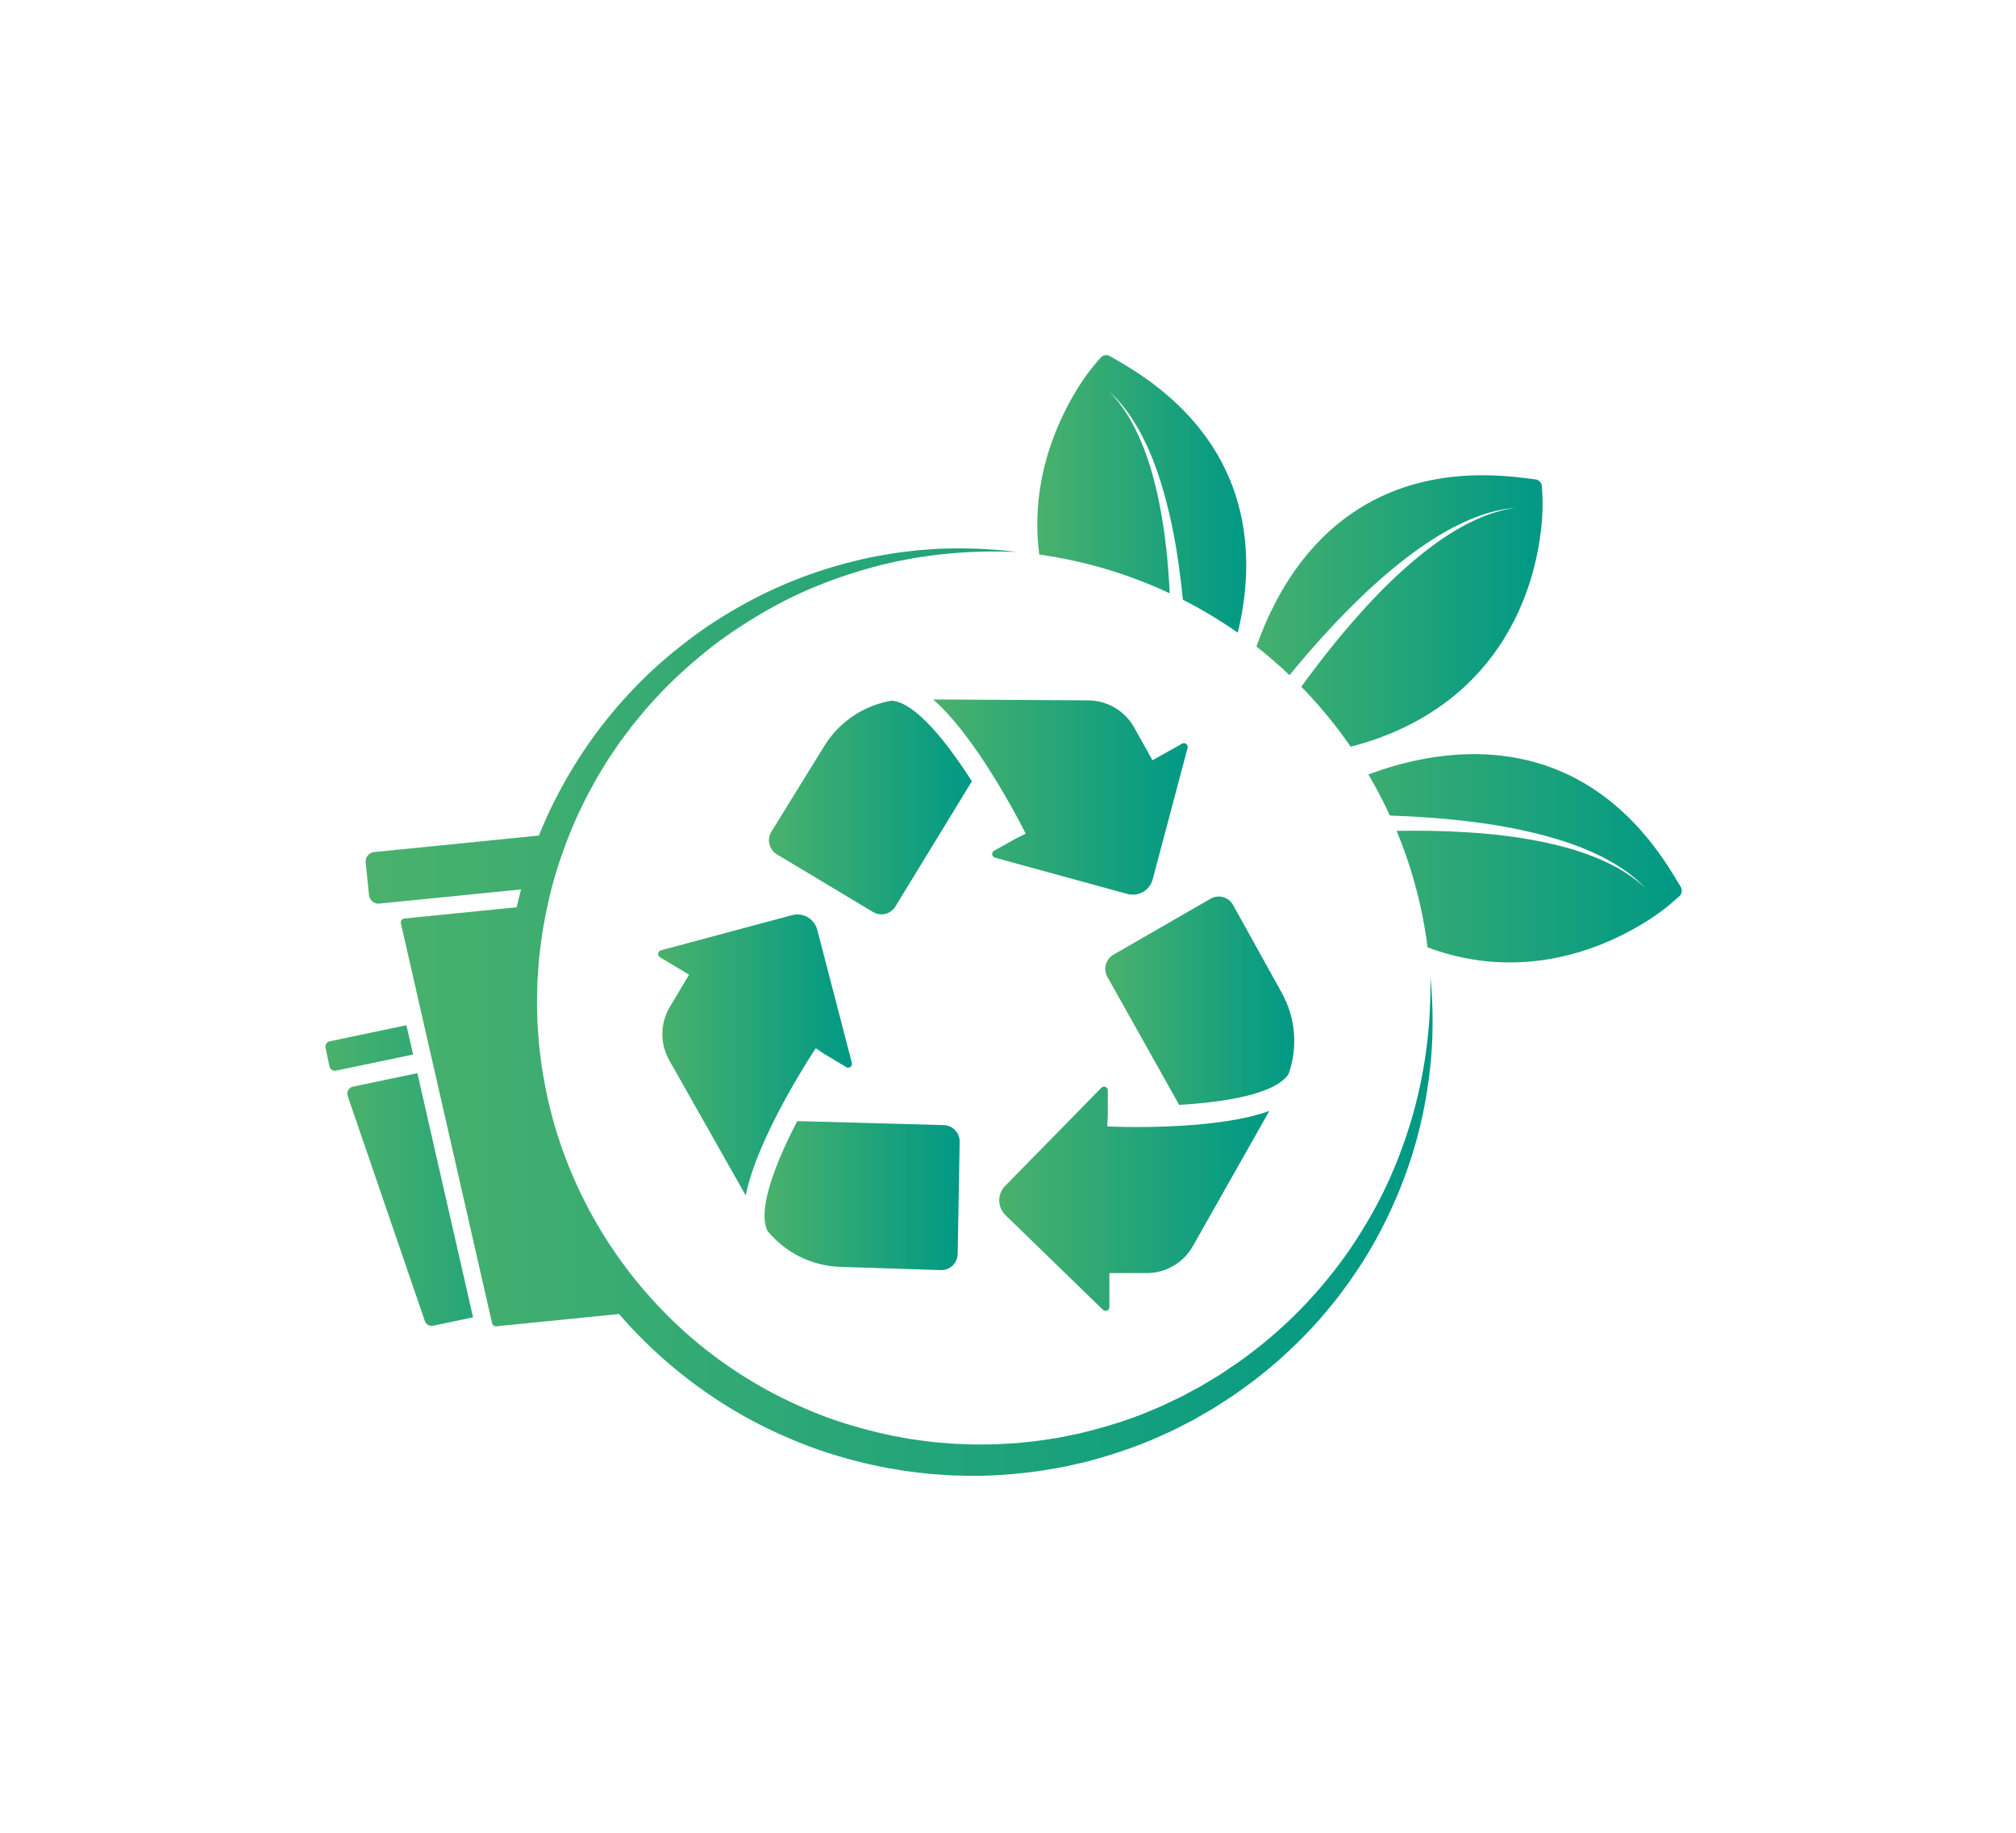 <?xml version="1.0" encoding="utf-8"?>
<!-- Generator: Adobe Illustrator 16.0.1, SVG Export Plug-In . SVG Version: 6.00 Build 0)  -->
<!DOCTYPE svg PUBLIC "-//W3C//DTD SVG 1.1//EN" "http://www.w3.org/Graphics/SVG/1.1/DTD/svg11.dtd">
<svg version="1.1" id="Layer_1" xmlns="http://www.w3.org/2000/svg" xmlns:xlink="http://www.w3.org/1999/xlink" x="0px" y="0px"
	 width="1201.7px" height="1092.75px" viewBox="0 0 1201.7 1092.75" enable-background="new 0 0 1201.7 1092.75"
	 xml:space="preserve">
<g>
	<defs>
		<path id="SVGID_1_" d="M196.607,620.651c-1.795,0.375-2.924,2.122-2.553,3.901l2.312,11.057c0.371,1.78,2.106,2.927,3.901,2.552
			l45.986-9.61l-3.979-17.446L196.607,620.651z"/>
	</defs>
	<clipPath id="SVGID_2_">
		<use xlink:href="#SVGID_1_"  overflow="visible"/>
	</clipPath>
	
		<linearGradient id="SVGID_3_" gradientUnits="userSpaceOnUse" x1="-0.016" y1="1092.753" x2="0.984" y2="1092.753" gradientTransform="matrix(163.061 0 0 -163.061 196.632 178810.719)">
		<stop  offset="0" style="stop-color:#4AB16C"/>
		<stop  offset="1" style="stop-color:#009985"/>
	</linearGradient>
	<rect x="193.683" y="611.104" clip-path="url(#SVGID_2_)" fill="url(#SVGID_3_)" width="52.57" height="27.432"/>
</g>
<g>
	<defs>
		<path id="SVGID_4_" d="M210.459,647.688c-2.547,0.531-4.049,3.172-3.201,5.638l45.977,134.046
			c0.716,2.057,2.844,3.273,4.971,2.829l23.78-4.971l-33.195-145.554L210.459,647.688z"/>
	</defs>
	<clipPath id="SVGID_5_">
		<use xlink:href="#SVGID_4_"  overflow="visible"/>
	</clipPath>
	
		<linearGradient id="SVGID_6_" gradientUnits="userSpaceOnUse" x1="-0.016" y1="1092.754" x2="0.983" y2="1092.754" gradientTransform="matrix(158.633 0 0 -158.633 209.584 174062.078)">
		<stop  offset="0" style="stop-color:#4AB16C"/>
		<stop  offset="1" style="stop-color:#009985"/>
	</linearGradient>
	<rect x="206.41" y="639.676" clip-path="url(#SVGID_5_)" fill="url(#SVGID_6_)" width="75.576" height="150.969"/>
</g>
<g>
	<defs>
		<path id="SVGID_7_" d="M564.673,326.95c-3.453,0.119-6.918,0.168-10.361,0.503l-5.177,0.409c-1.725,0.143-3.459,0.239-5.172,0.486
			l-10.323,1.279l-10.266,1.74c-27.287,5.175-53.927,14.561-78.516,27.953c-12.279,6.703-24.177,14.217-35.276,22.816
			c-11.13,8.541-21.806,17.777-31.489,28.013c-19.6,20.243-35.928,43.711-48.465,69.08c-3.049,6.159-5.85,12.438-8.414,18.814
			l-98.127,9.831c-3.148,0.315-5.408,3.106-5.094,6.228l1.944,19.398c0.312,3.123,3.079,5.41,6.228,5.095l84.42-8.459
			c-0.932,3.53-1.793,7.077-2.586,10.641l-67.019,6.714c-0.91,0.092-1.427,0.637-1.654,0.954c-0.229,0.318-0.581,0.984-0.376,1.881
			l13.382,58.677l3.979,17.444l2.537,11.126l33.195,145.553l1.289,5.648c0.261,1.128,1.332,1.899,2.492,1.794l73.179-7.333
			c3.604,4.214,7.344,8.313,11.249,12.258c19.857,20.474,42.949,37.793,68.059,51.29c12.611,6.646,25.672,12.417,39.093,17.199
			c13.47,4.638,27.251,8.334,41.236,10.973l10.524,1.766c3.52,0.504,7.06,0.87,10.588,1.306c3.524,0.493,7.078,0.666,10.623,0.932
			l5.318,0.377c1.771,0.148,3.552,0.114,5.328,0.181c14.207,0.584,28.446-0.23,42.532-1.948c7.063-0.74,14.039-2.093,21.021-3.331
			l10.385-2.332l2.592-0.594l2.563-0.71l5.121-1.434c13.617-3.923,27.01-8.688,39.818-14.722c1.604-0.743,3.246-1.408,4.82-2.215
			l4.727-2.409l4.719-2.42c0.783-0.408,1.576-0.798,2.352-1.222l2.295-1.328l9.17-5.312c2.996-1.869,5.938-3.825,8.904-5.735
			c1.467-0.98,2.988-1.876,4.406-2.927l4.289-3.099l4.285-3.098l2.141-1.552l2.076-1.635c2.773-2.176,5.551-4.341,8.209-6.655
			l4.027-3.42l3.918-3.54c10.424-9.467,20.141-19.694,28.914-30.668l3.283-4.117l3.156-4.213c2.137-2.784,4.111-5.687,6.119-8.559
			c2.018-2.867,3.861-5.853,5.795-8.771c1.809-3.002,3.689-5.956,5.396-9.014c13.9-24.304,24.086-50.621,29.918-77.787
			c2.861-13.594,4.76-27.356,5.584-41.157c0.691-13.811,0.457-27.637-0.938-41.319c0.209,13.752-0.43,27.473-2.139,41.041
			c-1.693,13.566-4.377,26.972-8.006,40.082c-3.701,13.091-8.268,25.905-13.75,38.29c-5.494,12.382-11.986,24.284-19.25,35.646
			c-7.232,11.387-15.398,22.143-24.246,32.258c-2.164,2.569-4.52,4.971-6.777,7.456c-2.293,2.451-4.686,4.81-7.033,7.202
			c-4.832,4.657-9.74,9.234-14.893,13.522l-3.852,3.227l-3.951,3.106c-2.609,2.101-5.326,4.061-8.018,6.049l-2.02,1.49l-2.082,1.404
			l-4.16,2.809l-4.154,2.808c-1.375,0.953-2.85,1.752-4.266,2.638c-2.869,1.715-5.707,3.479-8.592,5.157l-8.826,4.738l-2.203,1.187
			c-0.744,0.377-1.506,0.72-2.258,1.08l-4.52,2.146l-4.514,2.157c-1.5,0.723-3.066,1.305-4.596,1.964
			c-12.207,5.37-24.916,9.506-37.781,12.853l-4.836,1.219l-2.416,0.614l-2.441,0.506l-9.771,1.986
			c-6.568,1.016-13.117,2.16-19.742,2.71l-4.953,0.517c-1.65,0.182-3.314,0.205-4.969,0.315l-4.972,0.275
			c-1.658,0.07-3.311,0.238-4.972,0.208l-9.954,0.077c-1.659,0.058-3.316-0.092-4.973-0.129l-4.972-0.189
			c-1.655-0.085-3.317-0.071-4.967-0.238l-4.956-0.428c-3.303-0.296-6.614-0.499-9.892-1.012c-3.283-0.46-6.576-0.843-9.848-1.359
			l-9.778-1.792c-12.976-2.685-25.766-6.209-38.248-10.627c-12.433-4.559-24.51-10.028-36.155-16.293
			c-23.217-12.655-44.592-28.716-62.933-47.764c-36.935-37.887-62.197-87.027-71.026-139.29c-1.253-6.507-1.914-13.104-2.698-19.686
			l-0.728-9.915c-0.155-1.652-0.188-3.31-0.222-4.968l-0.125-4.971c-0.035-1.657-0.1-3.316-0.113-4.975l0.114-4.974l0.112-4.975
			l0.055-2.489l0.169-2.482l0.671-9.936l1.146-9.896c1.768-13.165,4.434-26.218,8.054-39.026
			c3.722-12.776,8.344-25.295,13.83-37.447l4.333-9.016c0.684-1.522,1.558-2.944,2.325-4.426l2.372-4.405
			c0.809-1.459,1.543-2.963,2.411-4.388l2.587-4.285c1.752-2.841,3.372-5.77,5.303-8.497l5.601-8.315l6.006-8.033l1.501-2.011
			c0.507-0.666,1.061-1.294,1.588-1.942l3.193-3.872l3.192-3.879c1.058-1.299,2.237-2.491,3.349-3.742
			c8.824-10.099,18.703-19.241,28.997-27.876c10.257-8.71,21.383-16.377,32.892-23.392c11.523-7,23.553-13.268,36.094-18.378
			c12.515-5.177,25.444-9.379,38.619-12.763l9.939-2.332l10.044-1.886c1.671-0.349,3.364-0.548,5.051-0.795l5.068-0.719
			c3.374-0.551,6.779-0.79,10.178-1.149c13.604-1.363,27.338-1.639,41.08-1.059c-11.265-1.463-22.651-2.131-34.06-2.131
			C569.483,326.862,567.079,326.893,564.673,326.95"/>
	</defs>
	<clipPath id="SVGID_8_">
		<use xlink:href="#SVGID_7_"  overflow="visible"/>
	</clipPath>
	
		<linearGradient id="SVGID_9_" gradientUnits="userSpaceOnUse" x1="-0.005" y1="1092.75" x2="0.996" y2="1092.75" gradientTransform="matrix(635.969 0 0 -635.969 220.713 695558.688)">
		<stop  offset="0" style="stop-color:#4AB16C"/>
		<stop  offset="1" style="stop-color:#009985"/>
	</linearGradient>
	<rect x="217.679" y="326.862" clip-path="url(#SVGID_8_)" fill="url(#SVGID_9_)" width="636.569" height="553.237"/>
</g>
<g>
	<defs>
		<path id="SVGID_10_" d="M846.588,452.774c-11.184,2.219-21.607,5.384-30.92,8.841c4.73,8.016,9.006,16.196,12.824,24.509
			c14.955,0.479,31.191,1.534,47.354,3.54c28.443,3.347,56.65,10.181,76.061,19.587c4.873,2.267,9.15,4.733,12.852,7.028
			c3.662,2.376,6.738,4.593,9.104,6.646c2.502,1.873,4.107,3.763,5.336,4.886c1.189,1.167,1.824,1.79,1.824,1.79
			s-0.67-0.587-1.926-1.684c-1.293-1.052-2.984-2.831-5.58-4.551c-2.457-1.898-5.631-3.918-9.377-6.053
			c-3.785-2.056-8.129-4.241-13.055-6.196c-19.615-8.152-47.684-13.271-75.852-14.96c-14.557-0.966-29.135-1.15-42.744-0.895
			c9.35,22.501,15.473,45.859,18.469,69.44c28.984,10.859,55.484,10.41,76.441,6.25c40.211-7.983,66.75-30.742,67.857-31.714
			l5.701-4.95c1.633-1.418,2.01-3.803,0.895-5.655l-3.674-6.098c-34.551-57.294-80.031-73.021-119.527-73.023
			C867.338,449.511,856.521,450.801,846.588,452.774"/>
	</defs>
	<clipPath id="SVGID_11_">
		<use xlink:href="#SVGID_10_"  overflow="visible"/>
	</clipPath>
	
		<linearGradient id="SVGID_12_" gradientUnits="userSpaceOnUse" x1="-0.011" y1="1092.748" x2="0.989" y2="1092.748" gradientTransform="matrix(235.676 0 0 -235.676 769.397 258046.984)">
		<stop  offset="0" style="stop-color:#4AB16C"/>
		<stop  offset="1" style="stop-color:#009985"/>
	</linearGradient>
	<rect x="815.668" y="449.511" clip-path="url(#SVGID_11_)" fill="url(#SVGID_12_)" width="187.299" height="126.05"/>
</g>
<g>
	<defs>
		<path id="SVGID_13_" d="M655.939,213.278l-4.85,5.787c-0.951,1.123-23.246,28.055-30.529,68.399
			c-2.277,12.617-3.182,27.21-1.088,43.084c26.82,3.754,53.066,11.516,77.789,23.108c-0.252-5.088-0.582-10.214-1.01-15.335
			c-2.18-28.135-7.785-56.111-16.279-75.58c-2.037-4.89-4.299-9.196-6.42-12.945c-2.201-3.709-4.275-6.846-6.217-9.269
			c-1.766-2.568-3.572-4.227-4.646-5.501c-1.119-1.237-1.717-1.896-1.717-1.896s0.633,0.623,1.82,1.792
			c1.145,1.21,3.063,2.78,4.979,5.25c2.094,2.33,4.363,5.367,6.803,8.988c2.359,3.66,4.9,7.891,7.25,12.727
			c9.744,19.243,17.066,47.325,20.908,75.708c0.943,6.644,1.719,13.302,2.363,19.884c11.285,5.741,22.225,12.294,32.713,19.663
			c0.861-3.557,1.643-7.203,2.318-10.936c8.082-44.768,2.08-107.193-72.389-150.354l-6.162-3.566
			c-0.695-0.404-1.465-0.599-2.225-0.599C658.07,211.688,656.811,212.239,655.939,213.278"/>
	</defs>
	<clipPath id="SVGID_14_">
		<use xlink:href="#SVGID_13_"  overflow="visible"/>
	</clipPath>
	
		<linearGradient id="SVGID_15_" gradientUnits="userSpaceOnUse" x1="-0.021" y1="1092.756" x2="0.979" y2="1092.756" gradientTransform="matrix(124.559 0 0 -124.559 620.879 136406.562)">
		<stop  offset="0" style="stop-color:#4AB16C"/>
		<stop  offset="1" style="stop-color:#009985"/>
	</linearGradient>
	<rect x="617.379" y="211.688" clip-path="url(#SVGID_14_)" fill="url(#SVGID_15_)" width="130.83" height="165.455"/>
</g>
<g>
	<defs>
		<path id="SVGID_16_" d="M759.49,360.604c-4.289,8.394-7.752,16.786-10.553,24.783c6.803,5.323,13.377,11.023,19.721,17.06
			c10.979-13.407,23.939-28.149,37.916-41.945c20.256-20.251,43.1-38.152,62.51-47.555c4.799-2.422,9.385-4.249,13.479-5.732
			c4.135-1.402,7.781-2.443,10.859-3.026c3.02-0.805,5.498-0.892,7.139-1.16c1.654-0.212,2.537-0.323,2.537-0.323
			s-0.875,0.163-2.516,0.467c-1.625,0.363-4.07,0.588-7.029,1.56c-3.012,0.752-6.564,1.99-10.563,3.607
			c-3.959,1.697-8.365,3.752-12.951,6.407c-18.555,10.342-39.965,29.2-58.748,50.26c-13.264,14.683-25.43,30.29-35.613,44.343
			c8.684,8.889,16.861,18.474,24.447,28.754c1.707,2.313,3.361,4.646,4.982,6.994c54.828-14.21,82.9-46.671,97.213-74.682
			c18.652-36.506,17.236-71.439,17.16-72.909l-0.35-7.544c-0.102-2.159-1.74-3.933-3.885-4.206l-7.063-0.896
			c-8.578-1.084-16.734-1.595-24.469-1.595C814.445,283.263,778.111,324.164,759.49,360.604"/>
	</defs>
	<clipPath id="SVGID_17_">
		<use xlink:href="#SVGID_16_"  overflow="visible"/>
	</clipPath>
	
		<linearGradient id="SVGID_18_" gradientUnits="userSpaceOnUse" x1="-0.015" y1="1092.754" x2="0.985" y2="1092.754" gradientTransform="matrix(182.549 0 0 -182.549 739.615 199845.031)">
		<stop  offset="0" style="stop-color:#4AB16C"/>
		<stop  offset="1" style="stop-color:#009985"/>
	</linearGradient>
	<rect x="748.938" y="283.263" clip-path="url(#SVGID_17_)" fill="url(#SVGID_18_)" width="172.035" height="161.835"/>
</g>
<g>
	<defs>
		<path id="SVGID_19_" d="M721.619,535.688l-57.9,33.354c-4.633,2.67-6.256,8.582-3.637,13.251l42.793,76.279
			c3.449-0.2,6.971-0.452,10.506-0.768c40.826-3.658,51.822-12.707,54.748-17.767c5.555-15.717,4.23-33.253-4.008-48.109
			L735,539.409c-1.783-3.215-5.107-5.024-8.531-5.024C724.822,534.385,723.15,534.804,721.619,535.688"/>
	</defs>
	<clipPath id="SVGID_20_">
		<use xlink:href="#SVGID_19_"  overflow="visible"/>
	</clipPath>
	
		<linearGradient id="SVGID_21_" gradientUnits="userSpaceOnUse" x1="-0.023" y1="1092.756" x2="0.977" y2="1092.756" gradientTransform="matrix(112.661 0 0 -112.661 661.462 123707.703)">
		<stop  offset="0" style="stop-color:#4AB16C"/>
		<stop  offset="1" style="stop-color:#009985"/>
	</linearGradient>
	<rect x="657.463" y="534.385" clip-path="url(#SVGID_20_)" fill="url(#SVGID_21_)" width="116.221" height="124.186"/>
</g>
<g>
	<defs>
		<path id="SVGID_22_" d="M656.482,648.407l-57.341,58.475c-4.769,4.862-4.674,12.688,0.214,17.433l58.102,56.417
			c1.428,1.388,3.82,0.372,3.82-1.62v-20.27h22.279c11.377,0,21.873-6.128,27.482-16.043l45.592-80.6
			c-10.633,3.821-24.682,6.494-42.26,8.063c-13.475,1.202-26.541,1.514-36.486,1.514c-10.338,0-17.301-0.337-17.855-0.364
			l0.313-6.248v-15.175c0-1.362-1.111-2.261-2.27-2.261C657.514,647.728,656.943,647.938,656.482,648.407"/>
	</defs>
	<clipPath id="SVGID_23_">
		<use xlink:href="#SVGID_22_"  overflow="visible"/>
	</clipPath>
	
		<linearGradient id="SVGID_24_" gradientUnits="userSpaceOnUse" x1="-0.016" y1="1092.752" x2="0.984" y2="1092.752" gradientTransform="matrix(161.004 0 0 -161.004 598.22 176652.797)">
		<stop  offset="0" style="stop-color:#4AB16C"/>
		<stop  offset="1" style="stop-color:#009985"/>
	</linearGradient>
	<rect x="594.372" y="647.728" clip-path="url(#SVGID_23_)" fill="url(#SVGID_24_)" width="162.259" height="134.392"/>
</g>
<g>
	<defs>
		<path id="SVGID_25_" d="M472.129,545.484l-78.161,20.961c-1.923,0.515-2.283,3.091-0.575,4.116l17.358,10.413l-11.447,19.15
			c-5.844,9.779-5.989,21.949-0.379,31.865l45.598,80.593c2.191-11.102,7.119-24.549,14.806-40.466
			c12.018-24.878,26.33-46.396,26.933-47.299l5.185,3.474h0.001l12.999,7.8c1.73,1.036,3.845-0.551,3.337-2.506l-20.617-79.328
			c-1.438-5.531-6.415-9.193-11.86-9.193C474.257,545.064,473.191,545.2,472.129,545.484"/>
	</defs>
	<clipPath id="SVGID_26_">
		<use xlink:href="#SVGID_25_"  overflow="visible"/>
	</clipPath>
	
		<linearGradient id="SVGID_27_" gradientUnits="userSpaceOnUse" x1="-0.023" y1="1092.756" x2="0.978" y2="1092.756" gradientTransform="matrix(115.564 0 0 -115.564 394.888 126911.781)">
		<stop  offset="0" style="stop-color:#4AB16C"/>
		<stop  offset="1" style="stop-color:#009985"/>
	</linearGradient>
	<rect x="391.685" y="545.064" clip-path="url(#SVGID_26_)" fill="url(#SVGID_27_)" width="116.607" height="167.519"/>
</g>
<g>
	<defs>
		<path id="SVGID_28_" d="M470.507,677.667c-17.841,36.972-15.742,51.073-12.911,56.187c10.605,12.849,26.301,20.719,43.257,21.269
			l59.933,1.949c5.437,0.176,9.966-4.139,10.062-9.589l1.182-66.903c0.094-5.354-4.135-9.788-9.478-9.935l-87.305-2.405
			C473.645,671.309,472.053,674.466,470.507,677.667"/>
	</defs>
	<clipPath id="SVGID_29_">
		<use xlink:href="#SVGID_28_"  overflow="visible"/>
	</clipPath>
	
		<linearGradient id="SVGID_30_" gradientUnits="userSpaceOnUse" x1="-0.022" y1="1092.755" x2="0.978" y2="1092.755" gradientTransform="matrix(116.315 0 0 -116.315 458.297 127816.617)">
		<stop  offset="0" style="stop-color:#4AB16C"/>
		<stop  offset="1" style="stop-color:#009985"/>
	</linearGradient>
	<rect x="452.666" y="668.239" clip-path="url(#SVGID_29_)" fill="url(#SVGID_30_)" width="119.458" height="89.008"/>
</g>
<g>
	<defs>
		<path id="SVGID_31_" d="M491.357,444.654l-31.549,51.09c-2.862,4.635-1.384,10.72,3.283,13.518l57.31,34.363
			c4.587,2.75,10.53,1.286,13.32-3.283l45.583-74.639c-1.858-2.92-3.795-5.877-5.797-8.813
			c-23.105-33.919-36.355-39.122-42.189-39.211C514.913,420.486,500.283,430.201,491.357,444.654"/>
	</defs>
	<clipPath id="SVGID_32_">
		<use xlink:href="#SVGID_31_"  overflow="visible"/>
	</clipPath>
	
		<linearGradient id="SVGID_33_" gradientUnits="userSpaceOnUse" x1="-0.022" y1="1092.751" x2="0.979" y2="1092.751" gradientTransform="matrix(120.956 0 0 -120.956 460.968 132656.266)">
		<stop  offset="0" style="stop-color:#4AB16C"/>
		<stop  offset="1" style="stop-color:#009985"/>
	</linearGradient>
	<rect x="456.946" y="417.679" clip-path="url(#SVGID_32_)" fill="url(#SVGID_33_)" width="122.358" height="128.697"/>
</g>
<g>
	<defs>
		<path id="SVGID_34_" d="M583.879,449.946c15.542,22.834,27.031,45.988,27.513,46.963l-5.596,2.774l-13.221,7.404
			c-1.76,0.985-1.44,3.614,0.505,4.147l78.923,21.619c6.564,1.797,13.336-2.102,15.086-8.691l20.807-78.34
			c0.512-1.925-1.539-3.522-3.275-2.55l-17.66,9.89l-10.871-19.486c-5.549-9.948-16.01-16.138-27.385-16.206l-92.468-0.55
			C564.754,424.354,573.936,435.336,583.879,449.946"/>
	</defs>
	<clipPath id="SVGID_35_">
		<use xlink:href="#SVGID_34_"  overflow="visible"/>
	</clipPath>
	
		<linearGradient id="SVGID_36_" gradientUnits="userSpaceOnUse" x1="-0.017" y1="1092.75" x2="0.983" y2="1092.75" gradientTransform="matrix(151.739 0 0 -151.739 558.863 166288.297)">
		<stop  offset="0" style="stop-color:#4AB16C"/>
		<stop  offset="1" style="stop-color:#009985"/>
	</linearGradient>
	<rect x="556.237" y="416.92" clip-path="url(#SVGID_35_)" fill="url(#SVGID_36_)" width="152.171" height="117.73"/>
</g>
</svg>

